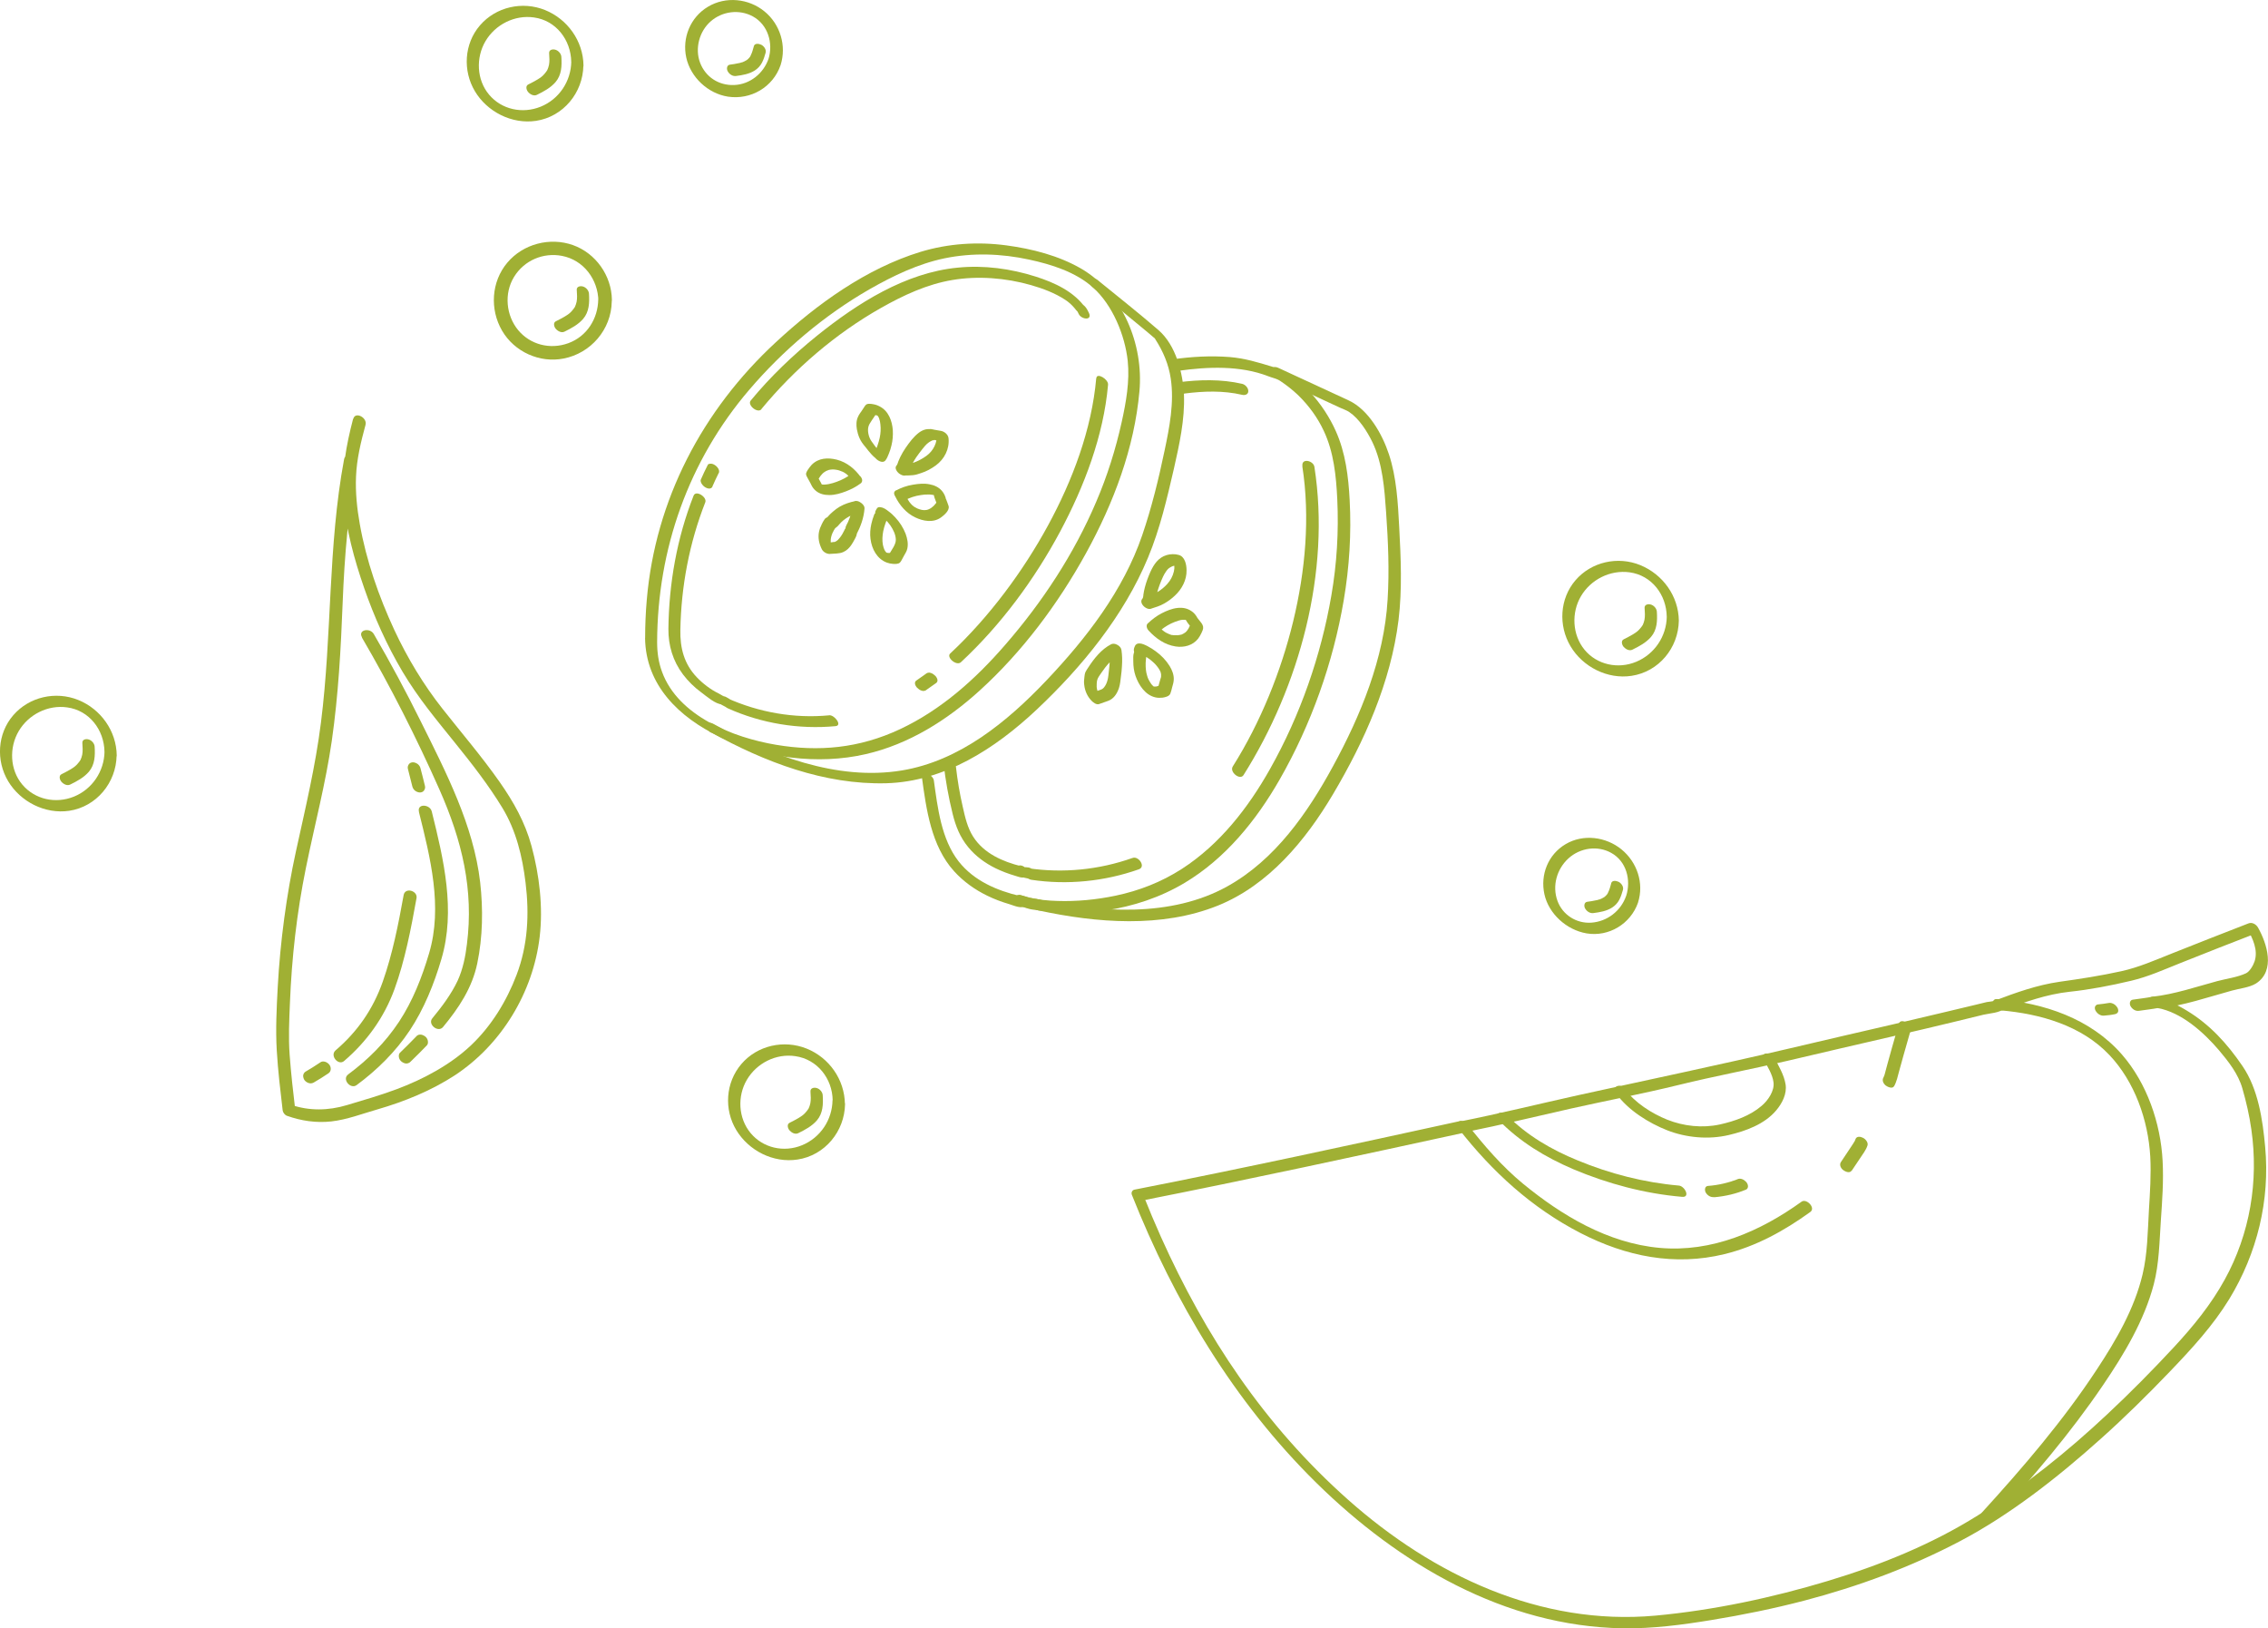 <?xml version="1.0" encoding="UTF-8"?>
<svg id="Layer_2" data-name="Layer 2" xmlns="http://www.w3.org/2000/svg" viewBox="0 0 631.67 453.39">
  <defs>
    <style>
      .cls-1 {
        fill: #A0B034;
      }
    </style>
  </defs>
  <g id="Layer_1-2" data-name="Layer 1">
    <path class="cls-1" d="m212.05,113.91c9.28-11.23,20.7-21.05,33.39-28.21,6.17-3.49,12.76-6.56,19.82-7.74,7.05-1.19,14.8-.61,21.89,1.42,3.33.96,6.63,2.19,9.54,4.1,1,.65,1.84,1.42,2.61,2.34.61.77,1.26,1.69,2.38,1.69l-1.92-1.3c.27.38.5.81.69,1.23.77,1.57,3.91,1.88,2.8-.38-.54-1.15-1.34-2.57-2.8-2.57l1.92,1.3c-3.26-4.64-8.63-7.09-13.92-8.78-6.98-2.22-14.41-3.22-21.7-2.49-14.57,1.38-28.02,9.97-39.18,18.94-6.75,5.44-13,11.42-18.48,18.06-1.04,1.26,1.92,3.68,2.99,2.42h-.04Z"/>
    <path class="cls-1" d="m179.66,177.59c.15,13.23,9.51,22.16,20.78,27.56,12.31,5.9,27.33,7.9,40.67,4.83,12.04-2.76,22.66-9.47,31.7-17.67,11.92-10.81,21.93-24.23,29.67-38.3,7.74-14.07,13.46-29.33,14.87-45.05,1.19-13.03-4.64-27.41-16.22-34.16-6.29-3.64-13.69-5.52-20.82-6.48-8.01-1.07-16.18-.54-23.92,1.8-15.14,4.64-28.83,14.53-40.33,25.19-20.43,18.9-33.54,43.86-35.92,71.69-.31,3.53-.46,7.09-.46,10.66,0,1.49,3.34,3.18,3.34,1.15.08-25.95,8.78-50.57,25.68-70.31,9.43-11.04,20.89-20.74,33.51-27.98,6.52-3.72,13.46-7.05,20.82-8.59,7.82-1.61,15.83-1.34,23.61.35,6.21,1.34,12.96,3.45,17.79,7.78,5.44,4.87,8.89,13.26,9.66,20.43.58,5.67-.46,11.5-1.69,17.06-1.69,7.59-4.02,15.03-7.09,22.16-6.17,14.53-15.03,27.98-25.38,39.87-8.2,9.47-17.79,18.06-29.21,23.42-11.42,5.37-22.73,6.36-34.58,4.37-11.85-1.99-27.22-7.94-31.74-20.28-1-2.68-1.38-5.44-1.38-8.28,0-1.49-3.37-3.14-3.34-1.15l-.04-.08Z"/>
    <path class="cls-1" d="m198.06,203.93c14.91,8.24,31.51,14.61,48.8,14.15,16.14-.46,30.32-9.66,41.75-20.39,12.69-11.92,24.42-26.26,31.13-42.44,3.3-7.9,5.29-16.45,7.21-24.76,1.49-6.63,3.07-13.65,2.8-20.51-.27-6.13-2.26-13.88-7.09-18.06-5.48-4.75-11.19-9.24-16.83-13.84-1.8-1.5-3.34.38-1.5,1.88,5.14,4.18,10.31,8.4,15.41,12.65.54.46,1.07.88,1.57,1.34.15.11.31.23.42.38.35.35-.42-.58.08.19,2.15,3.34,3.68,6.94,4.26,10.89,1,6.67-.35,13.57-1.73,20.09-1.65,7.9-3.6,15.87-6.21,23.5-5.25,15.37-15.53,28.68-26.61,40.37-11.08,11.69-24.3,22.5-40.37,25.15-18.13,2.99-36.88-4.37-52.44-12.96-2.22-1.23-2.42,1.46-.65,2.45v-.08Z"/>
    <path class="cls-1" d="m305.32,105.29c-1.26,14.34-6.63,28.52-13.46,41.06-6.82,12.54-16.29,25.42-27.22,35.61-1.15,1.07,1.76,3.57,2.99,2.42,11.12-10.35,20.47-23,27.64-36.38,6.71-12.57,12.08-26.6,13.34-40.87.15-1.53-3.14-3.49-3.26-1.84h-.04Z"/>
    <path class="cls-1" d="m252.76,132.05c.61-.69.77-1.69,1.15-2.49.38-.8.77-1.53,1.26-2.22.54-.77,1.11-1.53,1.69-2.26.5-.65,1.07-1.34,1.69-1.8.19-.15.5-.35.73-.46.11-.08.27-.12.38-.19.23-.11-.15,0,.15-.04.11,0,.27,0,.38-.08.27-.08-.27-.04.11,0,.42.08-.27-.08.04,0,.23.04.31.08.46.11.77.15,1.49.27,2.26.38l-2.18-2.07c.23,2.26-.92,4.6-2.84,5.98-1.11.81-2.34,1.46-3.6,1.92-1.23.42-2.45.57-3.72.57-.81,0-1.34.46-1.07,1.3.27.77,1.23,1.69,2.11,1.69s1.65,0,2.45-.08c.81-.08,1.57-.31,2.3-.58,1.49-.46,2.88-1.23,4.14-2.15,2.38-1.76,3.83-4.56,3.53-7.55-.11-1.07-1.19-1.92-2.18-2.07l-1.11-.19-.84-.15s-.35-.12-.38-.08c.34.08.42.08.19.04-.19-.04-.35-.08-.54-.11h-.31c-.38,0-.77,0-1.15.08-.69.15-1.3.46-1.88.88-1.49,1.11-2.65,2.68-3.72,4.22-.57.81-1.07,1.69-1.53,2.61-.19.42-.38.81-.54,1.23-.15.42-.23.84-.54,1.19-.57.65.19,1.72.73,2.15.57.42,1.65.96,2.26.27l.12-.04Z"/>
    <path class="cls-1" d="m251.92,139.33c1.46-.77,2.95-1.26,4.56-1.49.69-.12,1.57-.19,2.18-.15.35,0,.65,0,.96.08.11,0,.42.08.15,0,.15,0,.31.11.46.15.15,0-.35-.19,0,0,.38.23-.19-.15-.04,0,.15.11-.31-.38-.08-.04.11.15-.23-.38,0,0,.04.08-.04-.35,0,0,.04.31,0-.04,0,.08.04.19.08.38.15.58.23.65.46,1.3.73,1.96l.12-1c-.65,1-1.38,1.84-2.45,2.3-.84.38-1.76.27-2.57,0-.23-.08-.5-.19-.73-.27.38.15-.08-.04-.11-.08-.12-.08-.23-.12-.35-.19-.12-.08-.23-.15-.35-.19.42.27,0,0-.08-.08-.19-.15-.42-.34-.61-.5.35.31-.04-.08-.08-.12-.08-.12-.19-.19-.27-.31-.08-.11-.19-.23-.27-.35-.35-.42.19.27-.12-.19-.38-.58-.73-1.15-1-1.76-.38-.77-1.46-1.46-2.3-1.3-.96.15-.81,1.07-.5,1.73,1.19,2.45,3.07,4.68,5.56,5.86,2.22,1.07,4.98,1.57,7.13.08.92-.65,2.57-2.03,2.18-3.26-.19-.61-.46-1.26-.69-1.88l-.08-.23s.11.46,0,.15c0-.19-.08-.42-.15-.61-.19-.58-.54-1.15-.92-1.61-.88-1.04-2.15-1.61-3.45-1.84-1.49-.31-3.14-.15-4.64.11-1.69.27-3.3.84-4.79,1.65-1.5.81,1.11,3.53,2.45,2.84l-.04-.12Z"/>
    <path class="cls-1" d="m246.24,144.24h.19l-.84-.31s.54.35.19.11c.15.12.31.23.42.31.11.08.23.19.35.31.08.08.15.12.19.19q-.11-.12,0,0c.5.46.96,1.07,1.27,1.49.8,1.19,1.46,2.53,1.49,3.95,0,1.34-1.11,2.72-1.8,3.91l.57-.31c-.54.08-.73.12-1.3,0,.23.04.08,0-.04,0s-.31-.19,0,0c-.08-.04-.15-.12-.23-.15.42.23.11.04,0-.04.11.08.23.23.08.04,0,0-.27-.35-.15-.15.11.19-.08-.15-.12-.19,0,0-.19-.38-.15-.23-.15-.31-.38-1-.46-1.46-.23-1.26-.15-2.49.08-3.76.15-.73.35-1.46.61-2.18.12-.35.27-.69.38-1.04.11-.42.04-.38.27-.77.46-.73-.11-1.69-.73-2.15-.46-.35-1.76-1.03-2.26-.27-.19.31-.38.61-.5.96v.15c.08.23,0,.35-.15.35-.04.15-.11.31-.19.46-.31.81-.54,1.61-.73,2.42-.31,1.38-.42,2.8-.23,4.18.35,2.8,1.8,5.56,4.56,6.59.54.19,1.11.31,1.69.35.58.04,1.53.08,1.96-.38s.69-1.19,1.04-1.76c.38-.69.84-1.34,1-2.11.31-1.38,0-2.8-.46-4.1-.65-1.69-1.65-3.26-2.91-4.6-.54-.57-1.11-1.15-1.76-1.61-.65-.5-1.49-1.19-2.38-1.19-2.3,0-.5,3.03,1.04,3.03l.04-.04Z"/>
    <path class="cls-1" d="m245.29,125.95s-.35-.23-.5-.35c.11.11-.23-.23-.23-.27,0,0-.31-.38-.23-.31-.54-.69-1.07-1.38-1.57-2.11-.73-1-1.15-2.57-.96-3.79.12-.84.58-1.38,1-2.07l1.19-1.76-.57.31h.5c.11,0,.35.04.08,0,.08,0,.19.08.27.08.42.12-.19-.11,0,0,.31.27.11.08,0,0,.08.08.15.12.23.15-.19-.15-.19-.23,0,0,.23.35.08.08,0,0,.04.08.12.19.15.27.15.23,0-.04.08.11.04.11.08.19.12.31.19.54.31,1.07.35,1.61.15,1.26.08,2.53-.19,3.76-.15.73-.38,1.46-.61,2.15-.23.61-.42,1.3-.84,1.8-1.07,1.19,1.88,3.64,2.99,2.42.46-.54.73-1.26,1-1.92.31-.73.54-1.5.73-2.3.35-1.38.46-2.84.38-4.26-.19-2.61-1.19-5.37-3.68-6.63-.58-.31-1.15-.5-1.8-.61-.65-.11-1.61-.27-2.07.23-.38.42-.65,1-1,1.46-.42.61-.88,1.19-1.15,1.84-.5,1.07-.5,2.3-.31,3.45.15.84.38,1.65.73,2.45.38.92,1.03,1.76,1.69,2.53,1.11,1.42,2.11,2.76,3.72,3.72.57.35,1.72.54,1.96-.31.23-.84-.65-1.76-1.3-2.15l-.11.19Z"/>
    <path class="cls-1" d="m237.2,131.89c-1.26.96-2.68,1.73-4.18,2.26-1.34.5-2.99.92-4.22.73-.08,0-.54-.08-.08,0-.12,0-.46-.23,0,0-.15-.08-.42-.27.04.04-.31-.23.31.35.08.08.15.23.19.27.12.15-.08-.12-.04-.08.08.15,0-.08-.08-.23-.11-.31-.08-.19-.15-.35-.27-.54-.35-.65-.73-1.3-1.07-1.96l.08,1.42c.5-.96,1.15-1.99,2.03-2.53.19-.12.42-.27.65-.35q.27-.12.5-.19c.27-.04.54-.12.84-.12h.57c.31,0,.61.08.88.12.34.08.27.04.61.15.27.08.54.19.8.31-.31-.11.04,0,.12.04.11.08.27.11.38.19.15.08.31.19.42.27q-.15-.12,0,0c.15.12.27.23.42.31,0,0,.38.35.19.19-.19-.15.19.19.19.19.11.12.19.23.31.35.12.12.19.23.31.35.23.27-.08-.12.15.23.5.73,1.38,1.46,2.3,1.3.84-.11.92-1.11.5-1.72-1.65-2.38-3.95-4.29-6.79-5.02-2.49-.61-5.06-.5-6.98,1.42-.38.42-.73.88-1.04,1.34-.19.31-.42.65-.5.96-.12.38.08.81.27,1.15.31.61.65,1.19.96,1.76.04.08.11.19.15.27-.23-.46-.12-.15,0,.04.31.69.77,1.3,1.34,1.76,1.07.88,2.38,1.15,3.72,1.15,1.61,0,3.14-.46,4.64-1.03,1.5-.58,2.84-1.27,4.1-2.22.69-.54.42-1.42-.12-1.99-.42-.46-1.65-1.38-2.38-.84l-.04.15Z"/>
    <path class="cls-1" d="m237.54,140.41c-.12,1.73-.69,3.41-1.38,4.98-.19.42-.46.81-.61,1.26-.08.19,0,.46-.12.61-.08-.15-.11-.11-.15.12l-.08.19c-.35.73-.73,1.42-1.23,2.07-.42.54-.69.84-1.19,1.11-.12.08-.23.12-.38.15-.27.12.15,0-.11,0-.19,0-.38.04-.58.08-.77.04-1.53.12-2.26.19l2.3,1.3c-.15-.31-.35-.88-.38-1.34-.04-.57,0-1.15.15-1.73.15-.61.42-1.23.73-1.76.19-.31.31-.58.61-.77.31-.19.5-.42.73-.69,1.57-1.96,4.02-3.18,6.44-3.64.84-.15.92-1.07.5-1.73-.42-.69-1.42-1.49-2.3-1.3-1.53.31-3.03.8-4.37,1.57-.65.38-1.26.84-1.84,1.34-.27.23-.54.5-.81.73-.27.23-.5.61-.77.84-.08.08-.19.12-.31.15-.27.15-.38.31-.54.54-.27.42-.54.84-.73,1.3-.35.69-.61,1.38-.77,2.15-.31,1.69.04,3.26.8,4.79.38.77,1.42,1.38,2.3,1.3,1.19-.12,2.61,0,3.72-.54.88-.38,1.61-1.11,2.15-1.88.38-.54.69-1.11,1-1.69.31-.57.61-1.15.61-1.84l-.19.65c1.23-2.34,2.11-4.72,2.3-7.36.12-1.49-3.18-3.18-3.34-1.15l.08-.04Z"/>
    <path class="cls-1" d="m230.91,199.17c-9.7.92-19.55-.81-28.41-4.79l.61,2.91h.19c1.99,0,.88-2.15-.19-2.72-.54-.31-1.11-.65-1.73-.88.15.08.92.61.19.19-.38-.23-1.3-.73-1.5-.84-2.18-1.07-4.33-2.72-5.98-4.45-3.57-3.72-4.71-8.2-4.6-13.23.23-12.15,2.49-24.15,6.94-35.5.58-1.42-2.61-3.53-3.26-1.84-4.64,11.81-6.86,24.38-7.01,37.07-.04,4.64,1.26,8.97,4.06,12.69,1.42,1.88,3.14,3.57,5.06,4.98,1.46,1.07,4.03,3.37,5.9,3.37l-1.65-.92c.84.84,1.84,1.19,2.91,1.8l-.19-2.72h-.19c-2.34,0-.46,2.45.61,2.91,9.35,4.22,19.82,5.94,30.05,4.98,1.96-.19-.31-3.18-1.8-3.03h-.04Z"/>
    <path class="cls-1" d="m258.17,187.4c-.96.69-1.92,1.34-2.88,2.03-.15.08-.27.19-.35.35-.11.15-.11.31-.11.5,0,.38.27.84.54,1.15.35.35.77.69,1.23.84l.42.11c.27,0,.5,0,.73-.11.96-.65,1.92-1.34,2.88-2.03.15-.08.27-.19.35-.35.12-.15.12-.31.12-.5,0-.38-.27-.84-.54-1.15-.35-.35-.77-.69-1.23-.84l-.42-.12c-.27,0-.5,0-.73.12Z"/>
    <path class="cls-1" d="m198.48,135.31c.5-1.15,1.04-2.3,1.61-3.45l-.15.31s.15-.27.19-.38c.12-.15.15-.31.15-.46,0-.19,0-.38-.08-.54-.15-.42-.5-.84-.84-1.11s-.8-.54-1.26-.57c-.31,0-.8,0-.96.31-.69,1.34-1.34,2.72-1.96,4.14-.15.31.08.84.23,1.11.23.38.65.81,1.07,1.04.35.19.81.38,1.23.31l.35-.12c.19-.11.35-.27.38-.5l.04-.08Z"/>
    <path class="cls-1" d="m256.75,216.31c1.23,9.05,2.61,19.24,8.97,26.26,2.61,2.88,5.79,5.14,9.24,6.82,1.96.96,4.02,1.73,6.1,2.34,1.42.42,3.6,1.53,4.83.31l-1.49.34c14.99,3.76,32.2,1.42,45.54-6.56,11.35-6.78,19.93-17.37,26.45-28.75,8.78-15.34,14.91-32.55,17.86-49.95,1.57-9.24,2.15-18.52,1.65-27.87-.34-6.55-1.15-13.19-3.87-19.24-3.26-7.32-9.93-15.56-17.79-17.94-3.91-1.19-7.55-2.3-11.69-2.65-5.33-.42-10.73-.12-16.06.65-2.11.31,0,3.41,1.69,3.18,8.17-1.15,17.21-1.53,25.03,1.5,1.15.46,2.34.65,3.33,1.3,1.73,1.15,3.49,2.53,5.02,3.99,2.95,2.88,5.4,6.21,7.13,9.93,2.8,5.94,3.45,12.61,3.76,19.05.42,8.97-.11,17.9-1.65,26.8-2.88,16.75-8.7,33.43-17.06,48.26-6.1,10.85-14.03,21.05-24.61,27.87-5.67,3.64-11.85,6.06-18.44,7.44-5.33,1.11-10.81,1.65-16.25,1.46-2.61-.08-5.14-.31-7.67-.92-1.34-.31-2.95-1.19-4.1-.08l1.49-.35c-6.52-1.53-12.92-4.26-17.17-9.66-4.83-6.17-5.86-15.03-6.9-22.54-.23-1.69-3.72-3.07-3.45-1h.12Z"/>
    <path class="cls-1" d="m329.85,109.58c5.33-.69,10.85-.88,16.1.35.77.19,1.72-.08,1.72-1.03s-.88-1.84-1.72-2.03c-5.83-1.34-11.88-1.19-17.83-.42-.92.11-1,1.23-.65,1.92.46.84,1.42,1.38,2.34,1.26l.04-.04Z"/>
    <path class="cls-1" d="m289.22,253.49c16.18,3.49,34.35,4.98,50.07-1.38,14.07-5.71,24.34-18.13,31.9-30.86,8.82-14.84,16.18-31.32,18.32-48.61,1.04-8.51.65-17.29.19-25.84-.35-6.71-.73-13.92-2.88-20.36-1.84-5.56-5.67-12.38-11.19-14.95-6.55-3.03-13.07-6.06-19.63-9.08-2.26-1.03-2.84,1.8-.88,2.72,6.06,2.8,12.08,5.6,18.13,8.4.81.38,1.8.69,2.53,1.19,2.76,1.84,5.02,5.44,6.44,8.36,2.88,5.98,3.37,13,3.83,19.55.57,8.05.92,16.25.42,24.3-.96,16.41-7.48,32.24-15.26,46.5-7.05,12.96-16.1,25.95-29.29,33.31-15.76,8.82-35.77,7.32-52.75,3.68-2.45-.54-1.88,2.65,0,3.07h.04Z"/>
    <path class="cls-1" d="m362.71,129.79c2.22,14.22.84,29.25-2.53,43.17-3.37,13.92-9.08,28.14-16.83,40.44-1,1.57,2.03,3.95,2.99,2.41,15.6-24.76,24.3-56.58,19.74-85.83-.27-1.76-3.68-2.53-3.33-.19h-.04Z"/>
    <path class="cls-1" d="m321.19,169.04c.54-.61.58-1.34.69-2.07.08-.5.19-1.15.35-1.8.42-1.57,1-3.1,1.69-4.6.27-.57.54-1.04.92-1.57.38-.54.65-.77,1.11-1.04.11-.08.23-.15.35-.19.04,0,.42-.19.15-.08.27-.11.54-.15.8-.19.08,0,.46-.04.15,0h.38c.35,0,.65.04,1,.12l-2.11-1.69c.42,1.07.54,2.03.27,3.18-.31,1.34-.96,2.53-1.88,3.53-.81.88-1.69,1.61-2.72,2.22-.54.35-1.11.65-1.73.88-.61.23-1.19.38-1.76.57-2.07.69.04,3.72,1.69,3.18,1.3-.42,2.53-.77,3.72-1.46,1.07-.61,2.07-1.34,2.95-2.18,1.95-1.8,3.33-4.37,3.26-7.09,0-1.57-.46-3.79-2.18-4.25-1.04-.31-2.34-.27-3.37.04-2.3.69-3.56,2.57-4.52,4.68-.61,1.38-1.15,2.8-1.53,4.26-.19.69-.31,1.38-.42,2.07,0,.27-.04.54-.11.77-.08.23,0,.19-.19.38-1.19,1.38,1.76,3.83,2.99,2.42l.08-.08Z"/>
    <path class="cls-1" d="m318.05,182.27c.38,0-.23.08,0,0,.12.04.12,0-.04,0,.08,0,.15.08.23.12.35.15.69.35,1.04.54.15.08.31.19.46.31-.31-.19.19.15.23.15.35.23.65.5.96.77.65.54,1.11,1.04,1.69,1.84-.15-.23.15.23.15.23.08.15.19.31.27.46,0,.08.23.46.11.19.08.15.12.35.15.5,0,.04.11.46.08.31,0-.15,0,.31,0,.35v.42c0-.27,0,.08-.04.15-.08.27-.15.5-.23.73l-.57,2.07.46-.57s-.38.15-.69.23c-.11,0-.23.04-.35.08-.11,0-.08,0,.08,0h-.54c.38,0,0,0-.08,0-.35-.08.27.19-.04,0-.08,0-.42-.15-.15-.08.27.08-.08-.04-.11-.12-.15-.11-.31-.27-.08-.04-.23-.23-.42-.5-.61-.77.15.23,0-.04-.08-.15-.08-.11-.15-.27-.23-.38-.15-.27-.31-.54-.42-.84-.11-.31,0,.08-.04-.12-.04-.15-.11-.31-.15-.46-.08-.27-.15-.57-.23-.88-.12-.61-.15-1-.19-1.69-.04-.69,0-1.42.08-2.15.04-.46.19-.96.08-1.46-.08-.27,0,.15,0,.15,0,0,.19-.5.19-.54.38-.81-.54-1.92-1.23-2.22-.77-.38-1.69-.38-2.11.46-.19.38-.31.77-.31,1.19,0,.19.08.35.08.54,0,.31.08-.23-.08.23-.23.69-.15,1.65-.15,2.38,0,1.34.19,2.72.61,3.95.88,2.57,2.72,5.4,5.56,6.02.65.15,1.3.15,1.99.08.73-.12,1.84-.35,2.15-1.11.23-.54.35-1.15.5-1.72.19-.69.42-1.38.46-2.15.08-1.34-.46-2.72-1.15-3.83-1-1.61-2.34-2.99-3.87-4.1-.73-.54-1.46-1-2.26-1.42-.69-.35-1.53-.77-2.3-.77-.88,0-1.46.65-1.23,1.49.23.84,1.19,1.69,2.11,1.69l-.15-.04Z"/>
    <path class="cls-1" d="m309.04,180.58c.08.35,0-.23,0,.12,0,.15,0,.27.04.42,0,.31.04.61.04.88,0,.69,0,1.42-.04,2.11-.04.84-.12,1.69-.23,2.57-.11.92-.15,1.88-.42,2.8-.19.69-.46,1.3-.92,1.88-.23.27-.27.31-.5.46-.04,0-.42.19-.15.12-.08,0-.19.04-.27.08-.69.23-1.42.5-2.11.77l2.07.88c-.23-.23-.42-.46-.61-.69.15.23,0-.04-.08-.12-.08-.11-.15-.27-.19-.38.08.15,0,0,0-.08-.04-.15-.08-.31-.11-.42-.08-.31-.08-.46-.12-.73,0-.61,0-1.23.12-1.8.15-.73.73-1.42,1.15-2.07,1.38-2.03,2.99-3.99,5.17-5.1.84-.42.5-1.61,0-2.15-.57-.69-1.61-1.15-2.45-.73-2.68,1.38-4.71,3.95-6.33,6.44-.27.42-.58.84-.77,1.26-.19.42-.27.96-.31,1.42-.11.73-.15,1.5-.04,2.22.19,1.65.88,3.22,2.07,4.41.46.46,1.34,1.15,2.07.88.81-.31,1.57-.57,2.38-.84,1.65-.54,2.61-2.03,3.14-3.6.35-1.04.42-2.18.57-3.3.12-.92.23-1.88.27-2.84.11-1.53.08-3.03-.15-4.52-.31-1.76-3.72-2.53-3.34-.19l.04-.15Z"/>
    <path class="cls-1" d="m322.53,176.13c1.07-1.03,2.3-1.88,3.64-2.53.65-.31,1.34-.57,2.07-.8.35-.12.73-.19,1.07-.23,0,0,.5,0,.23,0h.46c.12,0,.5.11.12,0,.11,0,.46.19.04,0,.11.08.23.23.11,0,.19.38-.23-.38,0,0,.23.31-.19-.38,0,0-.19-.23.04.08.08.15.12.23.27.5.42.69.42.58.88,1.11,1.3,1.65l-.42-1.57c-.35,1.07-.73,1.96-1.61,2.68.11-.12,0,0-.04,0-.12.08-.23.15-.35.23-.19.12-.42.23-.61.31.19-.08,0,0-.11,0s-.23.08-.35.08c-.15,0-.31.04-.46.08-.27.04,0,0-.15,0h-.84c-.15,0-.27,0-.42-.04-.54-.08.15,0-.15,0s-.61-.15-.92-.27c-.04,0-.46-.19-.27-.12.19.08-.27-.12-.27-.12-.27-.11-.54-.27-.8-.46-.5-.31.15.11-.12-.08-.11-.08-.27-.19-.38-.31-.69-.54-.92-.77-1.46-1.34-.57-.61-1.61-1.23-2.45-.73-.84.5-.54,1.57,0,2.15,2.03,2.22,4.52,3.99,7.55,4.45,2.34.35,4.79-.27,6.29-2.22.35-.46.61-.96.88-1.5.12-.27.23-.54.35-.8.27-.73.15-1.3-.31-1.96-.38-.5-.77-1-1.15-1.46-.08-.08-.11-.15-.19-.23.35.46.11.12,0-.11-.38-.61-.84-1.15-1.42-1.53-1.19-.84-2.53-1.07-3.91-.92-1.53.15-3.11.81-4.45,1.5-1.34.69-2.72,1.72-3.87,2.84-.65.65.04,1.84.61,2.26.69.54,1.69.8,2.34.15l-.08.11Z"/>
    <path class="cls-1" d="m315.4,238.89c-9.32,3.3-19.36,4.29-29.1,2.84l1.92,2.8.19-.19c1.15-1.15-1-2.65-1.92-2.8-1.69-.27-.8.15-.61.31-.69-.69-1.88-1.34-2.72-.5l-.19.19,1.49-.34c-5.21-1.3-10.43-3.57-13.42-8.24-1.61-2.53-2.26-5.48-2.91-8.36-.84-3.64-1.46-7.32-1.88-11.04-.19-1.69-3.68-3.1-3.45-1,.54,4.75,1.38,9.43,2.53,14.07.84,3.41,2.07,6.52,4.33,9.24,2.03,2.49,4.71,4.45,7.59,5.87,1.73.84,3.53,1.53,5.37,2.07,1.23.35,2.49,1,3.53,0l-2.72-.5c1.15,1.15,2.45,1.23,3.99,1.46l-1.92-2.8-.19.19c-1.15,1.15.96,2.68,1.92,2.8,10.01,1.5,20.4.46,29.94-2.91,2.07-.73-.08-3.76-1.69-3.18l-.08.04Z"/>
    <path class="cls-1" d="m284.43,252.34c.73.27,1.46.54,2.22.73.54.15,1.07.19,1.61.27.46.08.92.15,1.38.19.35.04.8-.11,1.04-.42.23-.31.27-.77.19-1.11-.31-.96-1.15-1.57-2.11-1.69-.84-.11-1.65-.23-2.49-.38l.42.08c-.77-.23-1.53-.46-2.3-.77-.77-.31-1.76.15-1.73,1.04,0,.46.19.88.5,1.23.35.38.77.61,1.23.8l.04.04Z"/>
    <path class="cls-1" d="m98.35,116.6c-1.96,7.48-3.26,14.68-2.65,22.43.69,8.43,2.95,16.68,5.71,24.65,2.76,7.97,6.33,15.99,10.73,23.39,4.41,7.4,9.39,13.3,14.57,19.74,4.68,5.79,9.32,11.73,13.19,18.09,3.87,6.36,5.6,13.61,6.48,20.89,1.07,8.74.65,17.33-2.49,25.61-2.76,7.28-7.01,14.26-12.69,19.63-5.67,5.37-13.26,9.47-20.82,12.27-4.52,1.69-9.2,3.03-13.8,4.41-5.1,1.53-10.47,1.65-15.53-.11l1.19,1.49c-.61-5.14-1.19-10.27-1.57-15.41-.35-4.79-.12-9.62.08-14.38.5-12.65,1.92-25.22,4.45-37.64,2.53-12.42,5.48-23.42,7.21-35.38,1.84-12.8,2.53-25.65,3.03-38.53.5-12.88,1.61-26.18,3.99-39.06.38-2.03-3.18-3.1-3.6-.8-4.52,24.23-3.34,48.92-6.44,73.3-1.53,12.19-4.37,23.96-6.98,35.92-2.61,11.96-4.37,25.07-5.06,37.76-.31,5.83-.61,11.73-.27,17.56.35,5.83,1,11.19,1.65,16.75.08.58.61,1.3,1.19,1.49,3.99,1.42,8.13,2.03,12.34,1.57,4.45-.5,8.63-2.15,12.92-3.37,7.51-2.18,14.87-5.17,21.43-9.43,13-8.51,21.85-23.08,23.69-38.53,1-8.32-.08-17.29-2.26-25.34-1.8-6.63-4.98-12.27-8.89-17.86-4.95-7.05-10.54-13.57-15.87-20.32-5.33-6.75-9.81-14.18-13.46-22-4.33-9.35-7.82-19.32-9.62-29.52-.77-4.33-1.23-8.78-1.04-13.19.19-4.91,1.38-9.7,2.65-14.41.54-1.99-2.88-3.8-3.41-1.65h-.04Z"/>
    <path class="cls-1" d="m100.8,177.51c7.97,13.65,15.14,27.79,21.54,42.21,6.4,14.41,9.62,28.06,7.71,43.13-.42,3.49-1.11,6.94-2.57,10.16-1.8,3.83-4.41,7.28-7.09,10.54-1.34,1.65,1.61,4.06,2.99,2.42,4.41-5.33,8.13-10.92,9.55-17.75,1.53-7.36,1.65-15.1.8-22.58-1.84-15.83-9.51-30.63-16.52-44.74-4.1-8.28-8.47-16.41-13.11-24.38-1.07-1.84-4.52-1.19-3.26.96l-.04.04Z"/>
    <path class="cls-1" d="m116.67,226.05c3.18,12.73,6.67,26.45,2.84,39.37-1.96,6.63-4.56,13.3-8.39,19.09-3.83,5.79-8.63,10.54-14.15,14.64-1.8,1.34.65,4.22,2.34,2.99,5.71-4.22,10.85-9.28,14.8-15.22,3.95-5.94,6.78-12.92,8.82-19.86,4.02-13.57.65-27.72-2.68-41.13-.5-2.03-4.14-2.26-3.56.08v.04Z"/>
    <path class="cls-1" d="m113.6,214.05c.42,1.61.84,3.26,1.23,4.87.12.5.38.92.77,1.23.35.27.88.5,1.34.5.42,0,.88-.15,1.15-.54s.38-.81.27-1.26c-.38-1.65-.81-3.26-1.23-4.87-.11-.5-.35-.88-.77-1.23-.35-.27-.88-.5-1.34-.5-.42,0-.88.15-1.15.54-.27.38-.38.81-.27,1.26Z"/>
    <path class="cls-1" d="m112.41,249.28c-1.46,8.09-3.07,16.25-5.79,24-2.72,7.74-7.09,13.99-13.15,19.17-1.69,1.46.77,4.33,2.34,2.99,6.36-5.44,11.19-12.15,14.07-20.05,2.88-7.9,4.6-16.83,6.13-25.34.35-2.03-3.18-3.1-3.6-.81v.04Z"/>
    <path class="cls-1" d="m89.18,295.82c-1.34.92-2.72,1.76-4.1,2.57-.38.23-.61.69-.65,1.11,0,.42.15.96.42,1.3.61.73,1.65,1.11,2.53.61,1.42-.81,2.8-1.69,4.1-2.57.81-.54.81-1.69.23-2.42-.57-.73-1.73-1.19-2.53-.61Z"/>
    <path class="cls-1" d="m115.9,288.61c-1.46,1.53-2.99,3.03-4.52,4.52-.31.27-.35.88-.27,1.26.08.46.38.96.77,1.23.38.27.84.5,1.34.5l.42-.08c.31-.08.54-.23.73-.46,1.53-1.46,3.03-2.99,4.52-4.52.31-.31.35-.84.27-1.27-.08-.46-.38-.96-.77-1.23-.38-.27-.84-.5-1.34-.5s-.84.19-1.15.54Z"/>
    <path class="cls-1" d="m408.33,315.18c9.77-1.96,19.47-4.33,29.21-6.52,9.74-2.18,20.09-4.14,30.06-6.59,9.97-2.45,20.09-4.33,30.09-6.67,10.01-2.34,19.78-4.64,29.67-6.9,5.52-1.27,11.08-2.57,16.6-3.91,2.84-.69,5.67-1.38,8.51-2.07,1.65-.38,4.49-.5,5.71-1.69l-2.68-.54.15.15c.65.65,1.46,1.11,2.42.77,5.87-2.22,11.96-4.37,18.25-5.06,5.75-.61,11.58-1.73,17.21-3.07,4.75-1.11,9.16-3.11,13.68-4.91,7.13-2.84,14.22-5.64,21.39-8.4l-2.68-1.15c1.5,2.68,3.03,5.9,2.03,9.01-.42,1.27-1.42,2.91-2.42,3.37-2.38,1.11-5.48,1.5-8.01,2.18-5.94,1.61-11.85,3.64-17.98,4.33-2.22.27.27,2.95,1.34,3.14,6.71,1.23,12.84,6.75,17.1,11.73,2.68,3.18,5.41,6.63,6.56,10.7,1.07,3.72,1.95,7.51,2.49,11.39,2.07,14.45-.38,29.06-7.44,41.86-3.8,6.9-8.74,12.96-14.11,18.75-5.98,6.44-12.15,12.69-18.55,18.67-11.16,10.47-23.12,20.05-36.07,28.18-12.96,8.13-27.26,13.88-41.75,18.25-15.53,4.68-31.86,8.16-48.04,9.66-32.05,2.91-61.99-11.31-85.53-32.2-23.54-20.89-39.83-45.7-52.21-73.26-1.69-3.8-3.3-7.59-4.83-11.46l-.77,1.42c30.32-5.98,60.49-12.54,90.66-19.09,2.07-.46-.12-3.45-1.73-3.11-30.17,6.59-60.38,13.15-90.66,19.09-.65.11-1,.8-.77,1.42,11.81,29.75,28.48,57.7,51.41,80.24,22.92,22.54,52.48,39.98,85.37,40.48,8.28.12,16.48-.96,24.65-2.3,8.7-1.42,17.33-3.18,25.84-5.4,15.07-3.95,29.71-9.35,43.47-16.6,13.76-7.24,27.1-17.67,39.02-28.37,6.71-5.98,13.11-12.31,19.32-18.78,6.21-6.48,11.96-12.73,16.56-20.2,7.78-12.77,11.39-27.49,10.01-42.4-.69-7.59-1.95-16.1-6.29-22.46-4.33-6.36-9.16-11.62-15.49-15.45-2.84-1.73-5.9-3.18-9.16-3.76l1.34,3.14c6.94-.81,13.65-3.14,20.36-4.98,2.07-.58,4.87-.84,6.71-1.99,5.48-3.57,3.03-11.12.54-15.56-.54-.92-1.65-1.57-2.68-1.15-7.13,2.76-14.26,5.56-21.39,8.4-4.64,1.84-9.12,3.83-14.03,4.91-5.71,1.26-11.5,2.15-17.25,2.95-6.13.88-12.04,2.99-17.83,5.18l2.41.77-.15-.15c-.65-.65-1.84-1.38-2.68-.54-.23.23-1.49.27-1.96.38-1.11.27-2.22.54-3.34.81-2.57.61-5.14,1.23-7.71,1.84-4.98,1.19-9.97,2.38-14.95,3.53-9.7,2.22-19.36,4.49-29.02,6.75-19.59,4.6-39.26,8.7-58.92,13.03-10.89,2.42-21.77,5.1-32.7,7.28-2.07.42.11,3.45,1.73,3.11l-.12-.15Z"/>
    <path class="cls-1" d="m406.26,314.29c9.39,12,20.36,22.04,34,29.06,12.61,6.48,26.11,9.24,40.06,5.83,8.78-2.15,16.6-6.48,23.88-11.73,1.57-1.15-1.07-3.83-2.42-2.88-11.54,8.32-25.03,14.18-39.52,12.88-14.49-1.3-27.37-9.09-38.07-17.86-5.9-4.87-10.85-10.62-15.57-16.64-1.3-1.65-3.95-.65-2.38,1.34Z"/>
    <path class="cls-1" d="m450.15,304.52c3.3,4.6,9.05,8.17,14.22,10.2,5.18,2.03,11.46,2.65,17.14,1.3,4.71-1.11,9.93-2.99,13.19-6.86,1.65-1.95,3.03-4.6,2.61-7.24-.42-2.65-1.96-5.18-3.14-7.44-.88-1.61-4.1-1.65-2.95.54,1,1.88,2.45,4.1,2.72,6.29.35,2.42-1.57,5.14-3.3,6.59-3.26,2.8-7.51,4.26-11.61,5.18-4.87,1.07-10.12.5-14.72-1.34-4.29-1.73-9.05-4.75-11.77-8.55-1.23-1.72-3.83-.73-2.38,1.34Z"/>
    <path class="cls-1" d="m595.75,281.44c1.8-.27,3.64-.46,5.41-.8.88-.19,1-1.15.61-1.84-.46-.77-1.42-1.46-2.34-1.27-1.8.35-3.6.54-5.41.81-.88.11-1,1.19-.61,1.84.46.8,1.38,1.42,2.34,1.26Z"/>
    <path class="cls-1" d="m586.01,282.78c1.04-.08,2.07-.19,3.11-.42.34-.08.69-.31.8-.65s0-.84-.19-1.15c-.27-.42-.61-.8-1.07-1.04-.38-.19-.84-.35-1.27-.27-1.03.19-2.07.31-3.1.42-.35,0-.69.34-.8.65-.12.38,0,.84.19,1.15.27.42.61.81,1.07,1.04l.42.19c.27.08.54.11.84.08Z"/>
    <path class="cls-1" d="m555.04,423.51c10.96-12,21.58-24.42,30.71-37.88,5.83-8.59,11.46-17.94,14.11-28.06,1.49-5.71,1.57-11.77,1.96-17.6.38-5.56.8-11.15.5-16.71-.54-10.54-4.37-21.66-11.35-29.67-8.78-10.04-21.7-14.3-34.65-15.41-2.34-.19-.73,2.99.92,3.14,11,.96,22.43,4.18,30.25,12.42,7.05,7.44,10.81,18.13,11.39,28.29.27,4.98-.08,10.04-.38,15.03-.34,5.87-.38,12-1.76,17.75-2.26,9.58-7.4,18.4-12.77,26.53-9.35,14.22-20.51,27.22-31.97,39.79-1.19,1.3,1.76,3.72,2.99,2.42l.08-.04Z"/>
    <path class="cls-1" d="m515.74,325.95c.8-1.15,1.57-2.3,2.34-3.49.73-1.11,1.61-2.22,2.03-3.49.31-.84-.54-1.84-1.27-2.18-.69-.35-1.76-.5-2.07.42-.11.31-.23.58-.38.84l.15-.31c-.54.96-1.23,1.88-1.84,2.84-.65,1-1.34,1.99-1.99,2.99-.5.77,0,1.73.65,2.22.54.42,1.8.96,2.3.19l.08-.04Z"/>
    <path class="cls-1" d="m527.51,302.49c.73-1.3,1.04-2.8,1.42-4.22.38-1.42.8-2.95,1.23-4.45.65-2.34,1.3-4.64,1.99-6.98.46-1.61-2.76-3.6-3.3-1.8-.65,2.22-1.3,4.49-1.92,6.71-.38,1.38-.77,2.76-1.15,4.14-.19.77-.42,1.49-.61,2.26-.15.61-.31,1.3-.61,1.88-.46.8,0,1.69.65,2.22.5.38,1.88,1,2.3.19v.04Z"/>
    <path class="cls-1" d="m477.45,333.35c3.07-.27,6.06-.96,8.89-2.15.35-.15.5-.57.5-.92,0-.42-.23-.88-.5-1.19-.61-.65-1.53-1.15-2.41-.77-.31.15-.65.27-1,.38-.04,0-.46.15-.27.08-.19.08-.35.12-.54.19-.65.19-1.3.38-1.99.54-1.46.35-2.95.58-4.45.69-.92.08-.96,1.23-.61,1.84.5.84,1.38,1.38,2.34,1.27l.04.04Z"/>
    <path class="cls-1" d="m417.37,311.84c5.87,6.06,13.07,10.39,20.78,13.69,9.62,4.06,19.93,6.82,30.36,7.71,2.34.19.73-2.99-.92-3.14-9.66-.84-19.24-3.3-28.22-7.02-7.21-2.95-14.14-6.94-19.59-12.54-1.42-1.49-4.14-.5-2.38,1.34l-.04-.04Z"/>
    <path class="cls-1" d="m231.87,306.32c-.08,5.48-3.37,10.43-8.47,12.54-5.1,2.11-10.89.77-14.34-3.37-3.45-4.14-3.76-10.27-1.03-14.87,2.72-4.6,8.09-7.36,13.49-6.55,6.13.88,10.31,6.25,10.39,12.3,0,1.69,3.45,3.18,3.41,1.04-.08-6.82-4.37-12.92-10.66-15.45-6.29-2.53-13.72-.92-18.17,4.29-4.45,5.21-4.87,12.69-1.42,18.4,3.45,5.71,10.27,9.24,17.06,8.2,7.63-1.15,13.11-7.86,13.23-15.45,0-1.69-3.41-3.18-3.41-1.04l-.08-.04Z"/>
    <path class="cls-1" d="m225.73,303.98c.08,1.07.15,2.26-.04,3.22-.11.5-.27,1.03-.5,1.49.11-.23-.08.15-.12.15-.04.08-.11.15-.15.23-.15.19-.31.38-.46.57-.61.73-1.11,1.07-1.99,1.61-.84.5-1.73.96-2.57,1.38-.84.42-.46,1.61,0,2.11.58.65,1.57,1.19,2.42.77,1.88-.92,3.83-1.96,5.21-3.57,1.69-1.99,1.76-4.49,1.61-6.98-.04-.92-.84-1.8-1.72-2.03-.73-.19-1.76,0-1.69,1v.04Z"/>
    <path class="cls-1" d="m29.11,209.26c-.08,5.48-3.41,10.47-8.51,12.54-5.1,2.07-10.89.8-14.38-3.34-3.49-4.14-3.72-10.31-1-14.91,2.72-4.6,8.09-7.36,13.49-6.59,6.17.84,10.27,6.25,10.39,12.31,0,1.61,3.41,3.18,3.41,1.07-.08-6.82-4.45-12.92-10.73-15.45-6.29-2.53-13.65-.88-18.09,4.26-4.45,5.14-4.83,12.65-1.42,18.36,3.41,5.71,10.27,9.24,17.02,8.24,7.59-1.15,13.07-7.82,13.19-15.41,0-1.61-3.37-3.18-3.41-1.07h.04Z"/>
    <path class="cls-1" d="m22.94,206.92c.08,1.07.15,2.26-.04,3.22-.11.5-.27,1.03-.5,1.49.12-.23-.08.15-.11.15-.04.08-.12.15-.15.23-.15.19-.31.38-.46.57-.61.73-1.11,1.07-1.99,1.61-.84.5-1.73.96-2.57,1.38-.84.42-.46,1.61,0,2.11.57.65,1.57,1.19,2.42.77,1.88-.92,3.83-1.96,5.21-3.57,1.69-1.99,1.76-4.49,1.61-6.98-.04-.92-.84-1.8-1.73-2.03-.73-.19-1.76,0-1.69,1v.04Z"/>
    <path class="cls-1" d="m166.62,83.36c-.08,5.41-3.18,10.31-8.32,12.19-5.14,1.88-10.66.38-13.99-3.64-3.34-4.03-3.99-10.16-1.15-14.8,2.84-4.64,8.16-6.86,13.34-5.87,6.06,1.15,10.08,6.59,10.16,12.61,0,2.42,3.8,2.11,3.76-.35-.08-6.75-4.49-13-10.85-15.26-6.36-2.26-13.84-.38-18.29,4.91-4.45,5.29-4.91,12.96-1.46,18.9,3.45,5.94,10.5,9.09,17.14,7.78,7.59-1.46,13.3-8.09,13.42-15.87,0-1.04-.54-1.99-1.61-2.19-.92-.15-2.11.54-2.15,1.53v.04Z"/>
    <path class="cls-1" d="m160.64,80.79c.08,1.07.15,2.26-.04,3.22-.12.5-.27,1.04-.5,1.5.12-.23-.08.15-.12.15-.04.08-.11.15-.15.23-.15.19-.31.38-.46.58-.61.73-1.11,1.07-1.99,1.61-.84.5-1.73.96-2.57,1.38-.84.42-.46,1.61,0,2.11.57.65,1.57,1.19,2.41.77,1.88-.92,3.83-1.96,5.21-3.57,1.69-1.99,1.76-4.49,1.61-6.98-.04-.92-.84-1.8-1.72-2.03-.73-.19-1.76,0-1.69,1v.04Z"/>
    <path class="cls-1" d="m464.22,171.69c-.08,5.52-3.45,10.47-8.51,12.57-5.06,2.11-10.93.84-14.38-3.33-3.45-4.18-3.72-10.35-1-14.95,2.72-4.6,8.09-7.36,13.53-6.63,6.17.84,10.27,6.25,10.35,12.34,0,1.57,3.41,3.18,3.37,1.11-.08-6.82-4.45-12.88-10.73-15.45-6.29-2.57-13.65-.92-18.06,4.22-4.41,5.14-4.79,12.61-1.38,18.36s10.31,9.28,17.02,8.24c7.59-1.15,13.03-7.78,13.15-15.37,0-1.57-3.34-3.18-3.37-1.11Z"/>
    <path class="cls-1" d="m458.05,169.35c.08,1.07.15,2.26-.04,3.22-.11.5-.27,1.04-.5,1.5.11-.23-.08.15-.12.15-.04.08-.11.15-.15.23-.15.19-.31.38-.46.57-.61.73-1.11,1.07-1.99,1.61-.84.5-1.73.96-2.57,1.38-.84.42-.46,1.61,0,2.11.58.65,1.57,1.19,2.42.77,1.88-.92,3.83-1.96,5.21-3.57,1.69-1.99,1.76-4.49,1.61-6.98-.04-.92-.84-1.8-1.73-2.03-.73-.19-1.76,0-1.69,1v.04Z"/>
    <path class="cls-1" d="m159.11,17.16c-.08,5.48-3.41,10.47-8.51,12.54s-10.89.81-14.38-3.34c-3.49-4.14-3.72-10.31-1-14.91,2.72-4.6,8.09-7.36,13.49-6.59,6.17.84,10.27,6.25,10.39,12.31,0,1.61,3.41,3.18,3.41,1.07-.08-6.82-4.45-12.92-10.73-15.45-6.29-2.53-13.65-.88-18.09,4.26-4.45,5.14-4.83,12.65-1.42,18.36,3.41,5.71,10.27,9.24,17.02,8.24,7.59-1.15,13.07-7.82,13.19-15.41,0-1.61-3.37-3.18-3.41-1.07h.04Z"/>
    <path class="cls-1" d="m152.94,14.86c.08,1.07.15,2.26-.04,3.22-.12.5-.27,1.04-.5,1.5.11-.23-.08.15-.12.15-.04.08-.12.15-.15.23-.15.19-.31.38-.46.58-.61.73-1.11,1.07-1.99,1.61-.84.5-1.72.96-2.57,1.38-.84.42-.46,1.61,0,2.11.57.65,1.57,1.19,2.42.77,1.88-.92,3.83-1.96,5.21-3.57,1.69-1.99,1.76-4.49,1.61-6.98-.04-.92-.84-1.8-1.72-2.03-.73-.19-1.76,0-1.69,1v.04Z"/>
    <path class="cls-1" d="m452.91,249.43c-1.46,4.22-5.29,7.17-9.74,7.47-4.14.27-7.97-2.18-9.39-6.06-1.53-4.18-.19-8.89,3.07-11.85,3.26-2.95,8.09-3.64,11.88-1.53,4.26,2.34,5.6,7.55,4.18,12-.46,1.49,2.72,3.53,3.3,1.84,1.73-5.4-.27-11.27-4.6-14.8-4.33-3.53-10.66-4.37-15.57-1.46-4.91,2.91-7.09,8.55-5.9,13.95,1.19,5.41,6.13,9.93,11.73,10.89,6.21,1.04,12.27-2.64,14.34-8.55.5-1.46-2.68-3.53-3.3-1.84v-.08Z"/>
    <path class="cls-1" d="m448.73,246.02c-.23.84-.46,1.73-.88,2.53.08-.19,0-.04,0,.04-.04.08-.11.15-.15.27-.11.19-.27.35-.42.5-.08.08-.11.12-.19.19-.04,0-.08.08-.12.11-.08.08-.04.04.08-.08-.08.12-.35.27-.5.35-.31.19-.65.35-1.04.5-.38.15.31-.08-.08,0-.08,0-.19.08-.27.08-.19.08-.38.12-.61.15-.8.19-1.61.31-2.45.42-.92.11-1,1.23-.61,1.88.46.8,1.38,1.42,2.34,1.26,1.76-.23,3.64-.54,5.17-1.53.84-.54,1.53-1.27,1.99-2.15.46-.88.77-1.84,1.03-2.8.23-.88-.46-1.84-1.23-2.22-.65-.31-1.84-.5-2.07.46v.04Z"/>
    <path class="cls-1" d="m214.04,16.39c-1.42,4.06-5.14,7.09-9.51,7.28-4.37.19-8.05-2.26-9.55-6.21-1.49-3.95-.23-8.74,2.99-11.54,3.22-2.8,7.94-3.41,11.73-1.34,4.18,2.3,5.71,7.44,4.33,11.85-.57,1.8,2.72,3.72,3.37,1.73,1.72-5.41-.08-11.39-4.49-14.99-4.41-3.6-10.77-4.26-15.72-1.3-4.95,2.95-7.24,8.7-6.06,14.15,1.19,5.44,5.98,10.01,11.62,10.89,6.36.96,12.54-2.65,14.64-8.74.61-1.8-2.68-3.68-3.37-1.73v-.04Z"/>
    <path class="cls-1" d="m209.94,12.94c-.23.84-.46,1.73-.88,2.53.08-.19,0-.04,0,.04-.04.08-.11.15-.15.27-.11.19-.27.34-.42.5-.08.08-.12.11-.19.19-.04,0-.08.08-.12.11-.08.08-.04.04.08-.08-.08.11-.35.27-.5.35-.31.19-.65.34-1.04.5-.38.15.31-.08-.08,0-.08,0-.19.08-.27.08-.19.08-.38.11-.61.15-.81.19-1.61.31-2.45.42-.92.11-1,1.23-.61,1.88.46.81,1.38,1.42,2.34,1.27,1.76-.23,3.64-.54,5.18-1.53.84-.54,1.53-1.27,1.99-2.15.46-.88.77-1.84,1.03-2.8.23-.88-.46-1.84-1.23-2.22-.65-.31-1.84-.5-2.07.46v.04Z"/>
  </g>
</svg>
